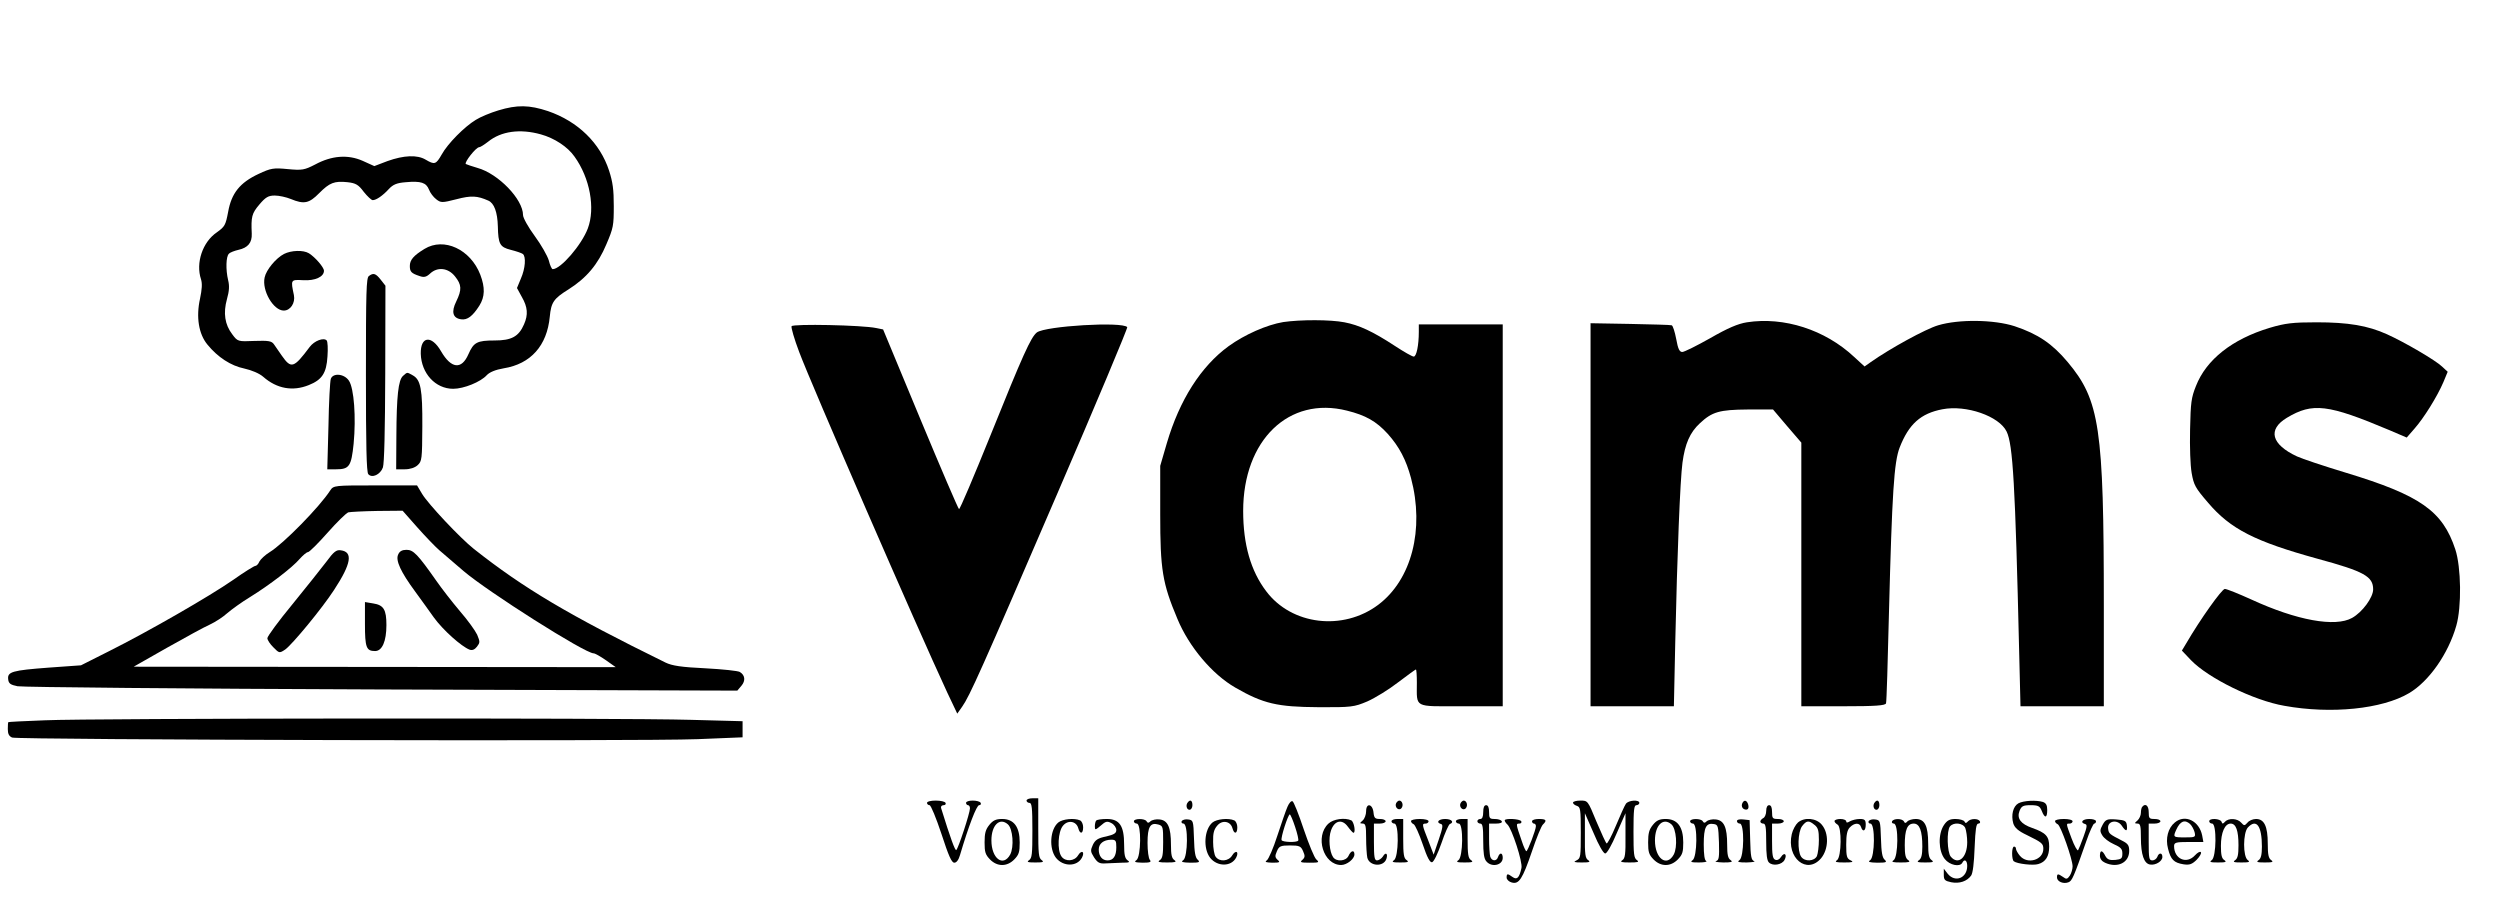 <svg width="335" height="123" viewBox="0 0 335 123" fill="none" xmlns="http://www.w3.org/2000/svg">
<path d="M66.765 14.797C65.745 15.105 64.385 15.66 63.757 16.061C62.267 16.955 59.991 19.236 59.181 20.716C58.422 22.041 58.239 22.103 57.036 21.394C55.912 20.716 54.107 20.808 51.937 21.579L50.158 22.257L48.589 21.548C46.628 20.685 44.457 20.839 42.235 22.041C40.796 22.781 40.482 22.843 38.547 22.658C36.638 22.473 36.298 22.535 34.651 23.305C32.14 24.477 31.016 25.895 30.571 28.392C30.231 30.18 30.127 30.365 29.054 31.135C27.145 32.43 26.204 35.235 26.936 37.424C27.119 38.01 27.067 38.749 26.805 40.013C26.256 42.48 26.622 44.761 27.799 46.179C29.185 47.874 30.937 49.015 32.742 49.385C33.709 49.601 34.755 50.032 35.278 50.495C37.109 52.098 39.227 52.468 41.372 51.604C43.15 50.895 43.751 50.001 43.882 47.751C43.961 46.734 43.908 45.778 43.778 45.624C43.385 45.192 42.13 45.655 41.502 46.487C39.358 49.354 39.018 49.447 37.763 47.659C37.397 47.135 36.926 46.456 36.717 46.148C36.403 45.686 35.984 45.624 34.102 45.686C31.879 45.778 31.852 45.778 31.12 44.792C30.127 43.497 29.891 41.956 30.414 40.075C30.728 38.965 30.754 38.287 30.571 37.547C30.231 36.129 30.283 34.341 30.676 34.002C30.832 33.817 31.434 33.601 31.957 33.478C33.212 33.201 33.788 32.523 33.735 31.32C33.631 29.039 33.735 28.607 34.755 27.405C35.592 26.419 35.958 26.203 36.821 26.203C37.397 26.203 38.364 26.419 38.966 26.665C40.744 27.405 41.424 27.251 42.758 25.895C44.17 24.477 44.797 24.23 46.576 24.415C47.674 24.538 48.04 24.754 48.746 25.71C49.243 26.326 49.766 26.82 49.949 26.82C50.42 26.82 51.309 26.203 52.094 25.34C52.669 24.723 53.166 24.507 54.395 24.415C56.409 24.23 57.115 24.477 57.481 25.401C57.638 25.833 58.082 26.419 58.449 26.696C59.076 27.189 59.233 27.189 61.168 26.696C63.156 26.172 63.966 26.234 65.431 26.881C66.216 27.22 66.66 28.422 66.712 30.334C66.765 32.707 66.974 33.108 68.438 33.478C69.171 33.663 69.903 33.91 70.06 34.033C70.504 34.372 70.4 35.975 69.798 37.331L69.275 38.595L69.929 39.798C70.713 41.154 70.792 42.171 70.217 43.466C69.51 45.1 68.543 45.624 66.294 45.624C63.914 45.624 63.47 45.871 62.764 47.474C61.848 49.57 60.462 49.416 59.102 47.073C57.821 44.853 56.33 45.038 56.383 47.412C56.461 50.032 58.344 52.098 60.724 52.098C62.162 52.098 64.411 51.173 65.222 50.279C65.588 49.878 66.398 49.539 67.497 49.354C71.132 48.768 73.302 46.302 73.669 42.449C73.852 40.507 74.192 40.013 76.179 38.78C78.611 37.239 80.128 35.42 81.252 32.738C82.194 30.549 82.246 30.21 82.246 27.621C82.246 25.401 82.115 24.415 81.619 22.874C80.416 19.174 77.461 16.277 73.433 14.889C70.923 14.057 69.301 14.026 66.765 14.797ZM72.466 18.003C74.27 18.496 76.075 19.668 76.99 20.993C79.056 23.86 79.788 27.898 78.768 30.611C77.931 32.831 75.133 36.068 74.061 36.068C73.93 36.068 73.695 35.544 73.538 34.896C73.355 34.28 72.518 32.8 71.655 31.628C70.792 30.457 70.086 29.193 70.086 28.823C70.086 26.696 66.765 23.274 63.993 22.504C63.26 22.288 62.528 22.041 62.423 21.98C62.162 21.795 63.783 19.729 64.202 19.729C64.359 19.729 64.882 19.39 65.405 18.989C67.157 17.571 69.694 17.232 72.466 18.003Z" fill="black"/>
<path d="M56.879 33.355C55.415 34.249 54.918 34.835 54.918 35.636C54.918 36.407 55.101 36.623 56.226 36.992C56.827 37.208 57.141 37.116 57.638 36.653C58.632 35.729 60.044 35.883 60.959 37.023C61.874 38.164 61.901 38.811 61.142 40.383C60.436 41.801 60.671 42.634 61.796 42.788C62.633 42.911 63.339 42.356 64.228 40.969C64.986 39.767 65.013 38.534 64.359 36.807C63.051 33.417 59.495 31.752 56.879 33.355Z" fill="black"/>
<path d="M38.05 34.033C36.978 34.588 35.671 36.16 35.461 37.177C35.069 38.934 36.638 41.617 38.024 41.617C38.913 41.617 39.593 40.599 39.384 39.551C38.94 37.455 38.94 37.455 40.639 37.547C42.235 37.64 43.411 37.085 43.411 36.283C43.411 35.821 42.235 34.465 41.398 33.941C40.639 33.478 39.018 33.54 38.05 34.033Z" fill="black"/>
<path d="M49.426 36.992C49.086 37.239 49.034 39.058 49.034 50.217C49.034 59.743 49.112 63.257 49.348 63.535C49.845 64.12 50.969 63.596 51.309 62.641C51.492 62.086 51.597 57.832 51.623 50.032L51.649 38.287L51.022 37.486C50.342 36.623 50.028 36.53 49.426 36.992Z" fill="black"/>
<path d="M171.946 43.158C169.749 43.528 166.794 44.823 164.623 46.395C160.91 49.108 158.059 53.608 156.359 59.373L155.47 62.425V68.899C155.47 76.328 155.758 78.147 157.772 82.925C159.315 86.655 162.427 90.354 165.539 92.142C169.278 94.3 171.187 94.732 176.653 94.763C181.099 94.793 181.465 94.732 183.217 93.992C184.263 93.529 186.12 92.389 187.349 91.433C188.604 90.478 189.676 89.707 189.729 89.707C189.807 89.707 189.859 90.508 189.859 91.464C189.859 94.917 189.363 94.639 195.77 94.639H201.366V69.053V43.466H195.744H190.121V44.453C190.121 46.272 189.807 47.782 189.441 47.782C189.232 47.782 188.107 47.135 186.931 46.364C183.923 44.391 182.093 43.559 180.157 43.189C178.248 42.819 174.273 42.819 171.946 43.158ZM180.497 55.026C182.982 55.643 184.42 56.444 185.963 58.14C187.506 59.866 188.421 61.623 189.075 64.059C190.906 70.933 189.153 77.684 184.682 81.044C179.948 84.59 173.07 83.757 169.671 79.226C167.605 76.513 166.585 72.968 166.585 68.467C166.585 58.972 172.704 53.053 180.497 55.026Z" fill="black"/>
<path d="M234.082 43.189C232.905 43.374 231.519 43.959 229.165 45.316C227.361 46.333 225.687 47.166 225.425 47.166C225.059 47.166 224.85 46.765 224.615 45.439C224.432 44.483 224.17 43.651 224.013 43.59C223.856 43.528 221.346 43.466 218.417 43.405L213.134 43.312V68.96V94.639H218.731H224.301L224.484 86.069C224.746 74.17 225.138 64.336 225.452 61.993C225.792 59.465 226.445 57.955 227.779 56.722C229.427 55.181 230.394 54.903 234.186 54.872H237.586L239.469 57.092L241.378 59.311V76.975V94.639H247C251.289 94.639 252.675 94.547 252.728 94.238C252.806 94.053 252.963 88.597 253.12 82.154C253.538 66.001 253.8 61.901 254.558 59.959C255.787 56.814 257.383 55.396 260.285 54.841C263.476 54.225 267.895 55.766 268.889 57.832C269.726 59.558 270.04 64.86 270.563 87.148L270.746 94.639H276.316H281.913V81.137C281.913 57.308 281.363 53.639 277.075 48.522C275.009 46.056 273.1 44.761 269.961 43.713C267.189 42.819 262.482 42.757 259.71 43.59C258.036 44.083 253.251 46.703 250.635 48.553L249.851 49.108L248.439 47.813C244.542 44.175 239.05 42.418 234.082 43.189Z" fill="black"/>
<path d="M304.141 43.929C299.12 45.439 295.642 48.183 294.256 51.728C293.628 53.3 293.55 53.917 293.471 57.523C293.419 59.959 293.498 62.302 293.681 63.38C293.968 65.014 294.178 65.384 295.877 67.357C298.885 70.902 302.18 72.567 310.575 74.879C316.825 76.575 318.002 77.253 318.002 78.979C318.002 80.058 316.563 82.031 315.177 82.802C312.928 84.066 307.776 83.141 301.683 80.335C299.983 79.565 298.388 78.917 298.126 78.917C297.734 78.917 294.831 82.987 292.948 86.223L292.373 87.179L293.602 88.474C295.93 90.878 301.997 93.868 306.103 94.578C312.379 95.718 319.231 95.009 322.813 92.882C325.481 91.31 328.07 87.611 329.142 83.85C329.874 81.322 329.796 75.989 329.011 73.615C327.311 68.467 324.33 66.371 314.367 63.35C311.411 62.456 308.456 61.469 307.802 61.161C304.35 59.558 303.827 57.554 306.443 55.982C309.895 53.917 311.934 54.163 320.198 57.647L322.5 58.633L323.546 57.431C324.775 56.044 326.605 53.115 327.416 51.204L327.991 49.817L327.259 49.138C326.37 48.275 322.186 45.84 319.858 44.792C317.269 43.62 314.628 43.189 310.418 43.189C307.253 43.189 306.207 43.312 304.141 43.929Z" fill="black"/>
<path d="M106.07 43.713C105.992 43.898 106.436 45.439 107.09 47.165C108.738 51.574 122.86 84.034 126.913 92.759L128.273 95.626L128.927 94.701C129.947 93.252 131.437 89.922 141.662 66.186C146.919 54.009 151.129 43.959 151.051 43.836C150.397 43.065 140.119 43.682 138.943 44.545C138.132 45.192 137.086 47.504 132.692 58.417C130.496 63.843 128.639 68.251 128.508 68.22C128.404 68.189 126.076 62.764 123.33 56.167L118.335 44.144L117.42 43.959C115.537 43.559 106.253 43.374 106.07 43.713Z" fill="black"/>
<path d="M54.003 50.371C53.375 50.926 53.14 53.053 53.114 58.479L53.087 62.887H54.238C54.944 62.887 55.598 62.671 55.964 62.332C56.539 61.808 56.566 61.531 56.592 57.153C56.618 52.129 56.383 50.865 55.284 50.279C54.5 49.847 54.604 49.847 54.003 50.371Z" fill="black"/>
<path d="M44.327 50.772C44.222 51.08 44.065 53.916 44.013 57.092L43.856 62.887H45.033C46.811 62.887 47.073 62.486 47.386 59.465C47.726 55.92 47.439 52.036 46.759 51.019C46.131 50.063 44.614 49.94 44.327 50.772Z" fill="black"/>
<path d="M44.248 65.723C42.81 67.943 37.972 72.875 36.141 73.985C35.54 74.355 34.912 74.941 34.755 75.249C34.624 75.588 34.363 75.835 34.206 75.835C34.049 75.835 32.715 76.667 31.277 77.684C28.086 79.904 19.823 84.651 14.645 87.241L10.853 89.152L6.538 89.46C1.621 89.83 0.967 90.015 1.098 91.032C1.15 91.587 1.412 91.772 2.353 91.957C3.007 92.081 24.974 92.296 51.152 92.389L98.8 92.543L99.349 91.896C99.924 91.217 99.846 90.478 99.14 90.046C98.904 89.892 96.839 89.676 94.537 89.553C91.321 89.399 90.065 89.214 89.176 88.782C76.179 82.401 70.164 78.825 63.495 73.553C61.665 72.105 57.35 67.511 56.565 66.186L55.885 65.045H50.315C44.823 65.045 44.693 65.045 44.248 65.723ZM55.938 70.687C57.036 71.92 58.344 73.276 58.84 73.708C59.337 74.139 60.828 75.403 62.109 76.513C65.404 79.318 78.376 87.549 79.552 87.549C79.736 87.549 80.494 87.981 81.2 88.474L82.508 89.399L50.211 89.368L17.913 89.337L22.359 86.809C24.817 85.422 27.407 84.004 28.113 83.696C28.845 83.356 29.891 82.678 30.466 82.154C31.042 81.661 32.401 80.674 33.474 80.027C36.167 78.362 39.201 76.02 40.142 74.91C40.587 74.417 41.084 73.985 41.267 73.985C41.45 73.985 42.627 72.814 43.882 71.396C45.137 69.978 46.392 68.745 46.68 68.652C46.968 68.59 48.72 68.498 50.577 68.467L53.95 68.436L55.938 70.687Z" fill="black"/>
<path d="M43.725 75.28C43.045 76.174 41.005 78.732 39.175 80.983C37.318 83.233 35.828 85.268 35.828 85.514C35.828 85.761 36.194 86.316 36.638 86.747C37.423 87.549 37.449 87.549 38.233 87.025C39.201 86.316 43.176 81.507 44.771 79.041C47.073 75.526 47.334 73.954 45.66 73.738C45.085 73.646 44.719 73.923 43.725 75.28Z" fill="black"/>
<path d="M53.349 74.324C52.983 75.095 53.715 76.667 55.624 79.256C56.304 80.212 57.455 81.753 58.135 82.74C59.364 84.435 61.822 86.624 62.92 87.055C63.286 87.179 63.6 87.055 63.914 86.655C64.332 86.1 64.332 86.007 63.94 85.052C63.679 84.497 62.659 83.079 61.613 81.877C60.593 80.674 59.181 78.856 58.475 77.838C55.964 74.262 55.389 73.677 54.473 73.677C53.898 73.677 53.532 73.862 53.349 74.324Z" fill="black"/>
<path d="M48.903 83.603C48.903 86.778 49.086 87.241 50.263 87.241C51.205 87.241 51.78 85.946 51.78 83.757C51.78 81.692 51.414 81.075 50.002 80.859L48.903 80.675V83.603Z" fill="black"/>
<path d="M6.015 96.519C3.347 96.612 1.151 96.735 1.125 96.766C1.072 96.766 1.046 97.198 1.046 97.691C1.046 98.338 1.203 98.647 1.621 98.832C2.432 99.14 85.829 99.356 93.491 99.047L99.506 98.801V97.722V96.643L92.576 96.458C83.214 96.18 12.082 96.242 6.015 96.519Z" fill="black"/>
<path d="M137.557 107.278C137.557 107.432 137.74 107.587 137.949 107.587C138.263 107.587 138.341 108.203 138.341 111.286C138.341 114.461 138.289 114.985 137.897 115.263C137.53 115.509 137.713 115.571 138.733 115.571C139.753 115.571 139.936 115.509 139.596 115.263C139.178 114.985 139.126 114.43 139.126 110.978V106.97H138.341C137.923 106.97 137.557 107.093 137.557 107.278Z" fill="black"/>
<path d="M124.219 107.587C124.219 107.741 124.376 107.895 124.559 107.895C124.742 107.895 125.448 109.621 126.155 111.748C127.122 114.708 127.514 115.602 127.881 115.602C128.168 115.602 128.456 115.232 128.639 114.584C129.79 110.7 130.862 107.895 131.202 107.895C131.411 107.895 131.489 107.741 131.411 107.587C131.333 107.402 130.836 107.278 130.339 107.278C129.842 107.278 129.45 107.402 129.45 107.587C129.45 107.741 129.58 107.895 129.711 107.895C129.868 107.895 129.973 108.08 129.973 108.326C129.973 108.943 128.404 113.721 128.142 113.906C127.985 114.029 127.384 112.396 126.102 108.265C126.05 108.08 126.181 107.895 126.442 107.895C126.678 107.895 126.782 107.741 126.704 107.587C126.625 107.402 126.024 107.278 125.37 107.278C124.742 107.278 124.219 107.402 124.219 107.587Z" fill="black"/>
<path d="M159.184 107.494C158.844 107.864 159.001 108.511 159.393 108.511C159.602 108.511 159.785 108.234 159.785 107.895C159.785 107.278 159.498 107.093 159.184 107.494Z" fill="black"/>
<path d="M172.521 108.111C172.312 108.573 171.71 110.33 171.161 111.995C170.638 113.629 169.984 115.139 169.749 115.293C169.435 115.509 169.618 115.571 170.481 115.602C171.475 115.602 171.58 115.54 171.213 115.232C170.847 114.893 170.821 114.708 171.109 114.06C171.397 113.382 171.606 113.29 172.861 113.29C174.116 113.29 174.325 113.382 174.613 114.06C174.901 114.708 174.875 114.893 174.509 115.232C174.142 115.54 174.299 115.602 175.476 115.602C176.731 115.602 176.836 115.571 176.391 115.17C176.13 114.954 175.372 113.105 174.692 111.101C174.038 109.128 173.358 107.432 173.201 107.371C173.018 107.278 172.73 107.617 172.521 108.111ZM173.541 110.793C173.855 111.717 174.038 112.55 173.959 112.642C173.75 112.92 171.867 112.858 171.736 112.581C171.58 112.303 172.599 109.128 172.835 109.128C172.913 109.128 173.253 109.899 173.541 110.793Z" fill="black"/>
<path d="M187.087 107.617C186.826 108.141 187.427 108.727 187.794 108.295C188.107 107.925 187.898 107.278 187.506 107.278C187.375 107.278 187.192 107.432 187.087 107.617Z" fill="black"/>
<path d="M195.717 107.617C195.456 108.141 196.057 108.727 196.423 108.295C196.737 107.925 196.528 107.278 196.136 107.278C196.005 107.278 195.822 107.432 195.717 107.617Z" fill="black"/>
<path d="M210.781 107.556C210.781 107.71 211.016 107.895 211.304 107.987C211.774 108.141 211.827 108.419 211.827 111.563C211.827 114.831 211.801 115.016 211.251 115.293C210.781 115.509 210.911 115.571 211.957 115.571C212.977 115.571 213.16 115.509 212.82 115.263C212.428 115.016 212.35 114.492 212.376 111.964V108.974L213.553 111.656C214.206 113.228 214.86 114.369 215.096 114.369C215.331 114.369 215.985 113.228 216.639 111.656L217.815 108.974V111.964C217.842 114.492 217.763 115.016 217.397 115.263C217.031 115.509 217.266 115.571 218.365 115.571C219.463 115.571 219.698 115.509 219.358 115.263C218.94 114.985 218.888 114.461 218.888 111.44C218.888 108.481 218.966 107.895 219.28 107.895C219.489 107.895 219.672 107.741 219.672 107.587C219.672 107.124 218.208 107.217 217.868 107.71C217.711 107.926 217.109 109.251 216.534 110.638C215.959 112.026 215.383 113.105 215.279 113.012C215.174 112.95 214.573 111.625 213.919 110.084C212.768 107.278 212.768 107.278 211.774 107.278C211.225 107.278 210.781 107.402 210.781 107.556Z" fill="black"/>
<path d="M233.428 107.741C233.349 108.018 233.454 108.295 233.689 108.419C234.186 108.634 234.422 108.357 234.238 107.741C234.029 107.155 233.637 107.155 233.428 107.741Z" fill="black"/>
<path d="M251.237 107.494C250.897 107.864 251.054 108.511 251.446 108.511C251.655 108.511 251.838 108.234 251.838 107.895C251.838 107.278 251.551 107.093 251.237 107.494Z" fill="black"/>
<path d="M270.458 107.648C269.752 108.049 269.464 109.22 269.778 110.33C269.961 110.916 270.432 111.347 271.609 111.902C273.623 112.889 273.806 113.043 273.806 113.752C273.806 115.232 271.687 115.879 270.667 114.677C270.38 114.338 270.144 113.906 270.144 113.752C270.144 113.567 270.04 113.444 269.883 113.444C269.543 113.444 269.543 115.201 269.857 115.416C270.301 115.756 272.446 116.002 273.126 115.786C274.119 115.509 274.59 114.738 274.59 113.444C274.59 112.056 274.146 111.594 272.315 110.947C270.798 110.422 270.223 109.683 270.615 108.665C270.877 108.018 271.086 107.895 272.106 107.895C273.126 107.895 273.335 108.018 273.596 108.665C273.989 109.683 274.329 109.652 274.329 108.542C274.329 107.895 274.172 107.617 273.753 107.463C272.838 107.186 271.138 107.278 270.458 107.648Z" fill="black"/>
<path d="M183.06 108.696C183.06 109.159 182.851 109.714 182.616 109.929C182.171 110.33 182.171 110.33 182.616 110.361C182.982 110.361 183.06 110.669 183.06 112.272C183.06 113.351 183.139 114.523 183.217 114.923C183.505 116.095 185.414 116.218 185.78 115.078C186.015 114.369 185.675 114.122 185.309 114.769C185.126 115.047 184.76 115.293 184.525 115.293C184.185 115.293 184.106 114.893 184.106 112.827V110.361H184.891C185.335 110.361 185.675 110.207 185.675 110.053C185.675 109.868 185.335 109.744 184.917 109.744C184.263 109.744 184.132 109.621 184.054 108.912C183.949 107.71 183.06 107.525 183.06 108.696Z" fill="black"/>
<path d="M198.751 108.82C198.751 109.436 198.62 109.744 198.359 109.744C198.149 109.744 197.966 109.868 197.966 110.053C197.966 110.207 198.149 110.361 198.359 110.361C198.673 110.361 198.751 110.823 198.751 112.642C198.751 114.307 198.856 115.077 199.169 115.417C199.875 116.28 201.366 115.941 201.366 114.954C201.366 114.245 200.974 114.184 200.738 114.831C200.555 115.447 199.902 115.417 199.692 114.8C199.614 114.523 199.536 113.413 199.536 112.334V110.361H200.477C201.026 110.361 201.34 110.238 201.235 110.053C201.157 109.868 200.738 109.744 200.294 109.744C199.614 109.744 199.536 109.652 199.536 108.82C199.536 108.203 199.405 107.895 199.143 107.895C198.882 107.895 198.751 108.203 198.751 108.82Z" fill="black"/>
<path d="M236.671 108.665C236.671 109.097 236.488 109.529 236.278 109.621C236.069 109.744 235.886 109.929 235.886 110.083C235.886 110.238 236.069 110.361 236.278 110.361C236.592 110.361 236.671 110.823 236.671 112.796C236.671 114.522 236.775 115.324 237.037 115.571C237.56 116.095 238.789 115.879 239.129 115.232C239.521 114.492 239.103 114.122 238.658 114.831C238.449 115.17 238.135 115.324 237.874 115.201C237.534 115.047 237.455 114.553 237.455 112.673V110.361H238.24C238.684 110.361 239.024 110.207 239.024 110.053C239.024 109.868 238.684 109.744 238.24 109.744C237.534 109.744 237.455 109.652 237.455 108.819C237.455 108.203 237.324 107.895 237.063 107.895C236.827 107.895 236.671 108.172 236.671 108.665Z" fill="black"/>
<path d="M287.064 108.111C286.96 108.203 286.881 108.573 286.881 108.912C286.881 109.251 286.672 109.714 286.437 109.929C285.992 110.33 285.992 110.33 286.437 110.361C286.803 110.361 286.881 110.669 286.881 112.272C286.881 114.523 287.3 115.725 288.11 115.848C288.843 115.971 289.758 115.417 289.758 114.831C289.758 114.214 289.261 114.245 289.078 114.831C288.973 115.077 288.686 115.293 288.424 115.293C287.98 115.293 287.927 115.047 287.927 112.827V110.361H288.712C289.157 110.361 289.496 110.207 289.496 110.053C289.496 109.868 289.157 109.744 288.712 109.744C288.006 109.744 287.927 109.652 287.927 108.82C287.927 107.956 287.483 107.586 287.064 108.111Z" fill="black"/>
<path d="M132.562 110.546C132.065 111.163 131.934 111.656 131.934 112.889C131.934 114.184 132.039 114.523 132.666 115.17C133.634 116.157 134.941 116.157 135.909 115.17C136.537 114.523 136.641 114.184 136.641 112.889C136.641 110.793 135.857 109.744 134.288 109.744C133.451 109.744 133.059 109.929 132.562 110.546ZM135.046 110.454C135.726 111.039 135.909 113.505 135.36 114.523C134.418 116.218 132.849 115.047 132.849 112.611C132.849 110.577 133.948 109.498 135.046 110.454Z" fill="black"/>
<path d="M141.819 110.207C140.695 111.132 140.538 113.721 141.505 114.954C142.473 116.156 144.33 116.156 144.984 114.923C145.402 114.122 144.931 113.844 144.461 114.615C143.99 115.417 142.761 115.509 142.238 114.769C141.636 113.937 141.767 111.409 142.447 110.638C143.101 109.837 144.225 110.022 144.487 110.977C144.722 111.841 145.141 111.748 145.141 110.854C145.141 110.453 144.957 110.022 144.722 109.929C143.964 109.59 142.395 109.744 141.819 110.207Z" fill="black"/>
<path d="M146.893 109.96C146.788 110.053 146.71 110.423 146.71 110.731C146.71 111.255 146.762 111.255 147.494 110.638C148.148 110.053 148.357 109.991 148.932 110.299C149.299 110.484 149.586 110.916 149.586 111.224C149.586 111.656 149.272 111.841 148.226 112.087C147.128 112.303 146.762 112.55 146.448 113.197C146.108 113.968 146.108 114.091 146.605 114.892C147.076 115.601 147.337 115.756 148.174 115.694C148.749 115.663 149.717 115.632 150.371 115.601C151.312 115.601 151.469 115.54 151.103 115.293C150.737 115.016 150.632 114.553 150.632 113.166C150.632 110.638 150.005 109.744 148.305 109.744C147.625 109.744 146.971 109.837 146.893 109.96ZM149.586 113.536C149.586 114.707 149.194 115.293 148.409 115.293C147.703 115.293 147.233 114.738 147.233 113.844C147.233 113.043 147.86 112.55 148.88 112.519C149.508 112.519 149.586 112.642 149.586 113.536Z" fill="black"/>
<path d="M151.94 110.053C151.94 110.207 152.123 110.361 152.332 110.361C152.96 110.361 152.907 114.831 152.28 115.262C151.914 115.509 152.097 115.571 153.117 115.602C154.11 115.602 154.32 115.509 154.084 115.232C153.901 115.016 153.77 114.029 153.77 112.95C153.77 110.793 154.137 110.176 155.209 110.484C155.836 110.669 155.863 110.793 155.863 112.827C155.863 114.523 155.784 115.016 155.418 115.262C155.052 115.509 155.287 115.571 156.386 115.571C157.484 115.571 157.719 115.509 157.379 115.262C157.013 115.016 156.909 114.553 156.909 113.197C156.909 110.854 156.49 109.929 155.392 109.806C154.921 109.744 154.372 109.868 154.163 110.053C153.927 110.299 153.77 110.299 153.64 110.053C153.431 109.652 151.94 109.652 151.94 110.053Z" fill="black"/>
<path d="M158.347 110.022C158.269 110.207 158.373 110.361 158.582 110.361C159.236 110.361 159.184 114.831 158.556 115.262C158.19 115.509 158.425 115.571 159.498 115.602C160.701 115.602 160.858 115.54 160.491 115.201C160.178 114.923 160.047 114.245 159.995 112.365C159.916 109.96 159.89 109.899 159.21 109.806C158.844 109.744 158.452 109.868 158.347 110.022Z" fill="black"/>
<path d="M162.479 110.207C161.354 111.132 161.198 113.721 162.165 114.954C163.133 116.156 164.989 116.156 165.643 114.923C166.062 114.122 165.591 113.844 165.12 114.615C164.65 115.417 163.42 115.54 162.897 114.8C162.714 114.553 162.557 113.659 162.557 112.827C162.531 111.656 162.662 111.162 163.107 110.638C163.76 109.837 164.885 110.022 165.146 110.977C165.382 111.841 165.8 111.748 165.8 110.854C165.8 110.453 165.617 110.022 165.382 109.929C164.623 109.59 163.054 109.744 162.479 110.207Z" fill="black"/>
<path d="M178.013 110.361C176.156 112.087 177.333 115.91 179.713 115.91C180.471 115.91 181.491 115.108 181.491 114.492C181.491 113.844 181.02 113.968 180.706 114.677C180.366 115.417 179.085 115.509 178.641 114.862C178.144 114.153 177.987 112.303 178.353 111.286C178.824 109.929 179.843 109.714 180.602 110.762C180.942 111.224 181.282 111.594 181.36 111.594C181.7 111.594 181.439 110.114 181.073 109.929C180.21 109.529 178.667 109.744 178.013 110.361Z" fill="black"/>
<path d="M186.46 110.053C186.46 110.207 186.643 110.361 186.852 110.361C187.48 110.361 187.427 114.831 186.8 115.263C186.434 115.509 186.617 115.571 187.637 115.571C188.657 115.571 188.84 115.509 188.5 115.263C188.107 115.016 188.029 114.492 188.029 112.365V109.744H187.244C186.826 109.744 186.46 109.868 186.46 110.053Z" fill="black"/>
<path d="M189.075 110.022C189.075 110.176 189.232 110.361 189.441 110.453C189.624 110.546 190.173 111.748 190.644 113.135C191.246 114.923 191.612 115.602 191.899 115.54C192.135 115.478 192.658 114.399 193.155 112.981C193.599 111.656 194.122 110.484 194.279 110.423C194.907 110.176 194.514 109.744 193.651 109.744C192.762 109.744 192.37 110.207 193.102 110.423C193.39 110.484 193.338 110.916 192.788 112.519L192.109 114.523L191.402 112.673C190.539 110.484 190.513 110.361 191.036 110.361C191.246 110.361 191.429 110.207 191.429 110.053C191.429 109.868 190.906 109.744 190.252 109.744C189.598 109.744 189.075 109.868 189.075 110.022Z" fill="black"/>
<path d="M195.09 110.053C195.09 110.207 195.273 110.361 195.482 110.361C196.11 110.361 196.057 114.831 195.43 115.263C195.064 115.509 195.247 115.571 196.267 115.571C197.287 115.571 197.47 115.509 197.13 115.263C196.737 115.016 196.659 114.492 196.659 112.365V109.744H195.874C195.456 109.744 195.09 109.868 195.09 110.053Z" fill="black"/>
<path d="M201.628 109.929C201.628 110.052 201.785 110.299 201.994 110.484C202.595 111.039 204.06 115.54 203.877 116.31C203.589 117.636 203.275 117.944 202.674 117.513C201.994 117.019 201.889 117.05 201.889 117.605C201.889 117.852 202.203 118.16 202.569 118.252C203.537 118.53 204.007 117.821 205.289 114.06C205.89 112.272 206.544 110.669 206.753 110.484C207.329 109.929 207.198 109.744 206.204 109.744C205.707 109.744 205.289 109.867 205.289 110.052C205.289 110.207 205.42 110.361 205.55 110.361C205.707 110.361 205.812 110.515 205.812 110.7C205.812 111.193 204.713 114.06 204.53 114.06C204.452 114.06 204.164 113.474 203.929 112.734C203.118 110.391 203.118 110.361 203.589 110.361C203.824 110.361 203.929 110.207 203.85 110.052C203.667 109.713 201.628 109.621 201.628 109.929Z" fill="black"/>
<path d="M221.477 110.546C220.98 111.163 220.849 111.656 220.849 112.889C220.849 114.184 220.954 114.523 221.581 115.17C222.549 116.157 223.856 116.157 224.824 115.17C225.452 114.523 225.556 114.184 225.556 112.889C225.556 110.793 224.772 109.744 223.203 109.744C222.366 109.744 221.973 109.929 221.477 110.546ZM223.961 110.454C224.641 111.039 224.824 113.505 224.275 114.523C223.333 116.218 221.764 115.047 221.764 112.611C221.764 110.577 222.863 109.498 223.961 110.454Z" fill="black"/>
<path d="M226.471 110.053C226.471 110.207 226.655 110.361 226.864 110.361C227.491 110.361 227.439 114.831 226.811 115.263C226.445 115.509 226.628 115.571 227.648 115.571C228.381 115.571 228.799 115.478 228.642 115.386C228.407 115.293 228.302 114.523 228.302 113.135C228.302 110.854 228.616 110.238 229.662 110.423C230.211 110.515 230.263 110.669 230.342 112.889C230.394 114.923 230.342 115.263 229.95 115.386C229.688 115.478 230.133 115.54 230.917 115.571C232.016 115.571 232.251 115.509 231.911 115.263C231.545 115.016 231.44 114.554 231.44 113.197C231.44 110.854 231.022 109.929 229.923 109.806C229.453 109.744 228.904 109.868 228.694 110.053C228.459 110.299 228.302 110.299 228.171 110.053C227.962 109.652 226.471 109.652 226.471 110.053Z" fill="black"/>
<path d="M232.748 110.022C232.748 110.207 232.931 110.361 233.14 110.361C233.768 110.361 233.715 114.831 233.088 115.263C232.722 115.509 232.957 115.571 234.055 115.571C234.84 115.54 235.285 115.478 235.049 115.386C234.683 115.263 234.578 114.8 234.526 112.581L234.448 109.899L233.611 109.806C233.114 109.744 232.748 109.837 232.748 110.022Z" fill="black"/>
<path d="M240.933 110.207C240.619 110.484 240.227 111.193 240.096 111.779C239.364 114.954 242.11 117.235 244.019 115.016C245.039 113.783 245.091 111.656 244.124 110.515C243.391 109.621 241.822 109.467 240.933 110.207ZM243.156 110.546C243.627 110.916 243.731 111.317 243.731 112.55C243.731 113.413 243.601 114.368 243.47 114.708C243.13 115.417 241.849 115.509 241.352 114.8C240.829 114.029 240.907 111.471 241.482 110.7C242.084 109.929 242.372 109.898 243.156 110.546Z" fill="black"/>
<path d="M245.824 110.022C245.824 110.176 246.007 110.361 246.216 110.484C246.817 110.762 246.765 114.831 246.164 115.263C245.797 115.509 246.033 115.571 247.131 115.571C248.256 115.571 248.439 115.509 247.994 115.293C247.471 115.047 247.393 114.769 247.393 113.197C247.393 111.841 247.523 111.255 247.863 110.885C248.465 110.238 249.197 110.207 249.38 110.823C249.616 111.563 250.008 111.347 250.008 110.515C250.008 109.868 249.877 109.744 249.197 109.744C248.753 109.744 248.177 109.899 247.89 110.053C247.55 110.269 247.393 110.269 247.393 110.053C247.393 109.899 247.053 109.744 246.608 109.744C246.19 109.744 245.824 109.868 245.824 110.022Z" fill="black"/>
<path d="M250.4 110.022C250.322 110.207 250.426 110.361 250.635 110.361C251.289 110.361 251.237 114.831 250.609 115.262C250.243 115.509 250.479 115.571 251.551 115.602C252.754 115.602 252.911 115.54 252.544 115.201C252.231 114.923 252.1 114.245 252.048 112.365C251.969 109.96 251.943 109.899 251.263 109.806C250.897 109.744 250.505 109.868 250.4 110.022Z" fill="black"/>
<path d="M253.538 110.053C253.46 110.207 253.564 110.361 253.774 110.361C254.427 110.361 254.375 114.831 253.747 115.263C253.381 115.509 253.617 115.571 254.715 115.571C255.813 115.571 256.049 115.509 255.709 115.263C255.343 115.016 255.238 114.554 255.238 113.259C255.238 111.163 255.578 110.361 256.441 110.361C257.226 110.361 257.592 111.317 257.592 113.444C257.592 114.554 257.461 115.047 257.147 115.263C256.781 115.509 256.964 115.571 257.984 115.571C259.004 115.571 259.187 115.509 258.847 115.263C258.481 115.016 258.376 114.523 258.376 113.043C258.376 110.638 257.906 109.744 256.703 109.744C256.258 109.744 255.735 109.899 255.578 110.084C255.369 110.33 255.238 110.33 255.133 110.084C254.898 109.652 253.747 109.652 253.538 110.053Z" fill="black"/>
<path d="M260.495 110.546C259.684 111.748 259.736 114.029 260.599 115.108C261.253 115.941 262.639 116.218 262.953 115.601C263.24 115.047 263.607 115.293 263.607 116.033C263.607 117.667 261.985 118.314 260.991 117.081L260.468 116.403V117.204C260.468 117.913 260.599 118.037 261.462 118.222C262.56 118.438 263.58 118.098 264.13 117.328C264.365 116.989 264.522 115.663 264.6 113.567C264.705 111.07 264.81 110.361 265.097 110.361C265.306 110.361 265.385 110.207 265.306 110.053C265.097 109.652 264.051 109.652 263.685 110.083C263.476 110.33 263.345 110.33 263.24 110.083C263.136 109.898 262.587 109.744 262.037 109.744C261.253 109.744 260.913 109.929 260.495 110.546ZM263.345 110.947C263.476 111.286 263.607 112.149 263.607 112.858C263.607 114.923 262.404 115.971 261.41 114.8C260.913 114.214 260.834 111.286 261.305 110.731C261.802 110.145 263.031 110.268 263.345 110.947Z" fill="black"/>
<path d="M275.375 110.022C275.375 110.176 275.532 110.361 275.741 110.453C276.133 110.638 277.728 115.139 277.728 116.095C277.728 116.434 277.571 116.989 277.362 117.328C277.022 117.821 276.891 117.852 276.447 117.513C275.767 117.05 275.636 117.05 275.636 117.574C275.636 118.129 276.499 118.499 277.179 118.222C277.65 118.037 277.859 117.605 279.559 112.735C280.003 111.44 280.5 110.361 280.631 110.361C280.762 110.361 280.866 110.207 280.866 110.053C280.866 109.868 280.448 109.744 279.951 109.744C279.062 109.744 278.67 110.207 279.402 110.423C279.716 110.484 279.664 110.823 279.193 112.118C278.879 113.012 278.539 113.814 278.461 113.937C278.356 114.029 277.964 113.351 277.598 112.365C276.813 110.268 276.839 110.361 277.336 110.361C277.545 110.361 277.728 110.207 277.728 110.053C277.728 109.868 277.205 109.744 276.552 109.744C275.898 109.744 275.375 109.868 275.375 110.022Z" fill="black"/>
<path d="M281.756 110.515C281.39 111.193 281.363 111.378 281.703 111.933C281.913 112.303 282.592 112.827 283.22 113.105C284.188 113.536 284.397 113.752 284.397 114.368C284.397 115.047 284.266 115.139 283.429 115.232C282.671 115.293 282.383 115.17 282.122 114.708C281.703 113.875 281.39 113.875 281.39 114.677C281.39 115.078 281.651 115.417 282.069 115.602C283.743 116.372 285.312 115.602 285.312 114.029C285.312 113.29 285.155 113.043 284.345 112.642C282.671 111.779 282.566 111.717 282.488 111.039C282.357 110.022 283.665 109.744 284.292 110.608C284.868 111.471 285.103 111.471 284.998 110.577C284.92 109.991 284.737 109.899 283.56 109.806C282.357 109.714 282.148 109.806 281.756 110.515Z" fill="black"/>
<path d="M291.432 110.207C290.516 110.947 290.15 112.365 290.516 113.721C290.882 115.201 291.301 115.602 292.582 115.817C293.393 115.941 293.733 115.817 294.361 115.201C294.779 114.769 295.041 114.307 294.91 114.184C294.805 114.06 294.465 114.245 294.125 114.615C293.001 115.848 291.327 115.108 291.327 113.382C291.327 112.889 291.589 112.827 293.288 112.827H295.25L295.093 111.964C294.701 109.991 292.792 109.066 291.432 110.207ZM293.471 110.423C293.707 110.638 293.968 111.132 294.073 111.502C294.23 112.18 294.178 112.211 292.792 112.211C291.196 112.211 291.17 112.18 291.615 111.193C292.138 110.022 292.765 109.775 293.471 110.423Z" fill="black"/>
<path d="M296.034 110.053C296.034 110.207 296.217 110.361 296.427 110.361C297.054 110.361 297.002 114.831 296.374 115.263C296.008 115.509 296.191 115.571 297.211 115.571C298.231 115.571 298.414 115.509 298.074 115.263C297.708 115.047 297.603 114.554 297.603 113.351C297.603 111.563 298.126 110.361 298.911 110.361C299.617 110.361 299.957 111.286 299.957 113.259C299.957 114.554 299.852 115.016 299.512 115.263C299.146 115.509 299.329 115.571 300.349 115.571C301.369 115.571 301.552 115.509 301.212 115.263C300.532 114.8 300.559 111.594 301.212 110.885C302.363 109.652 303.095 110.669 303.095 113.444C303.095 114.554 302.964 115.047 302.651 115.263C302.285 115.509 302.468 115.571 303.487 115.571C304.507 115.571 304.69 115.509 304.35 115.263C303.984 115.016 303.88 114.523 303.88 113.043C303.88 110.731 303.409 109.744 302.311 109.744C301.892 109.744 301.369 109.96 301.16 110.238C300.768 110.669 300.715 110.669 300.323 110.238C299.826 109.652 298.623 109.59 298.153 110.114C297.865 110.423 297.786 110.423 297.682 110.114C297.525 109.683 296.034 109.59 296.034 110.053Z" fill="black"/>
</svg>
